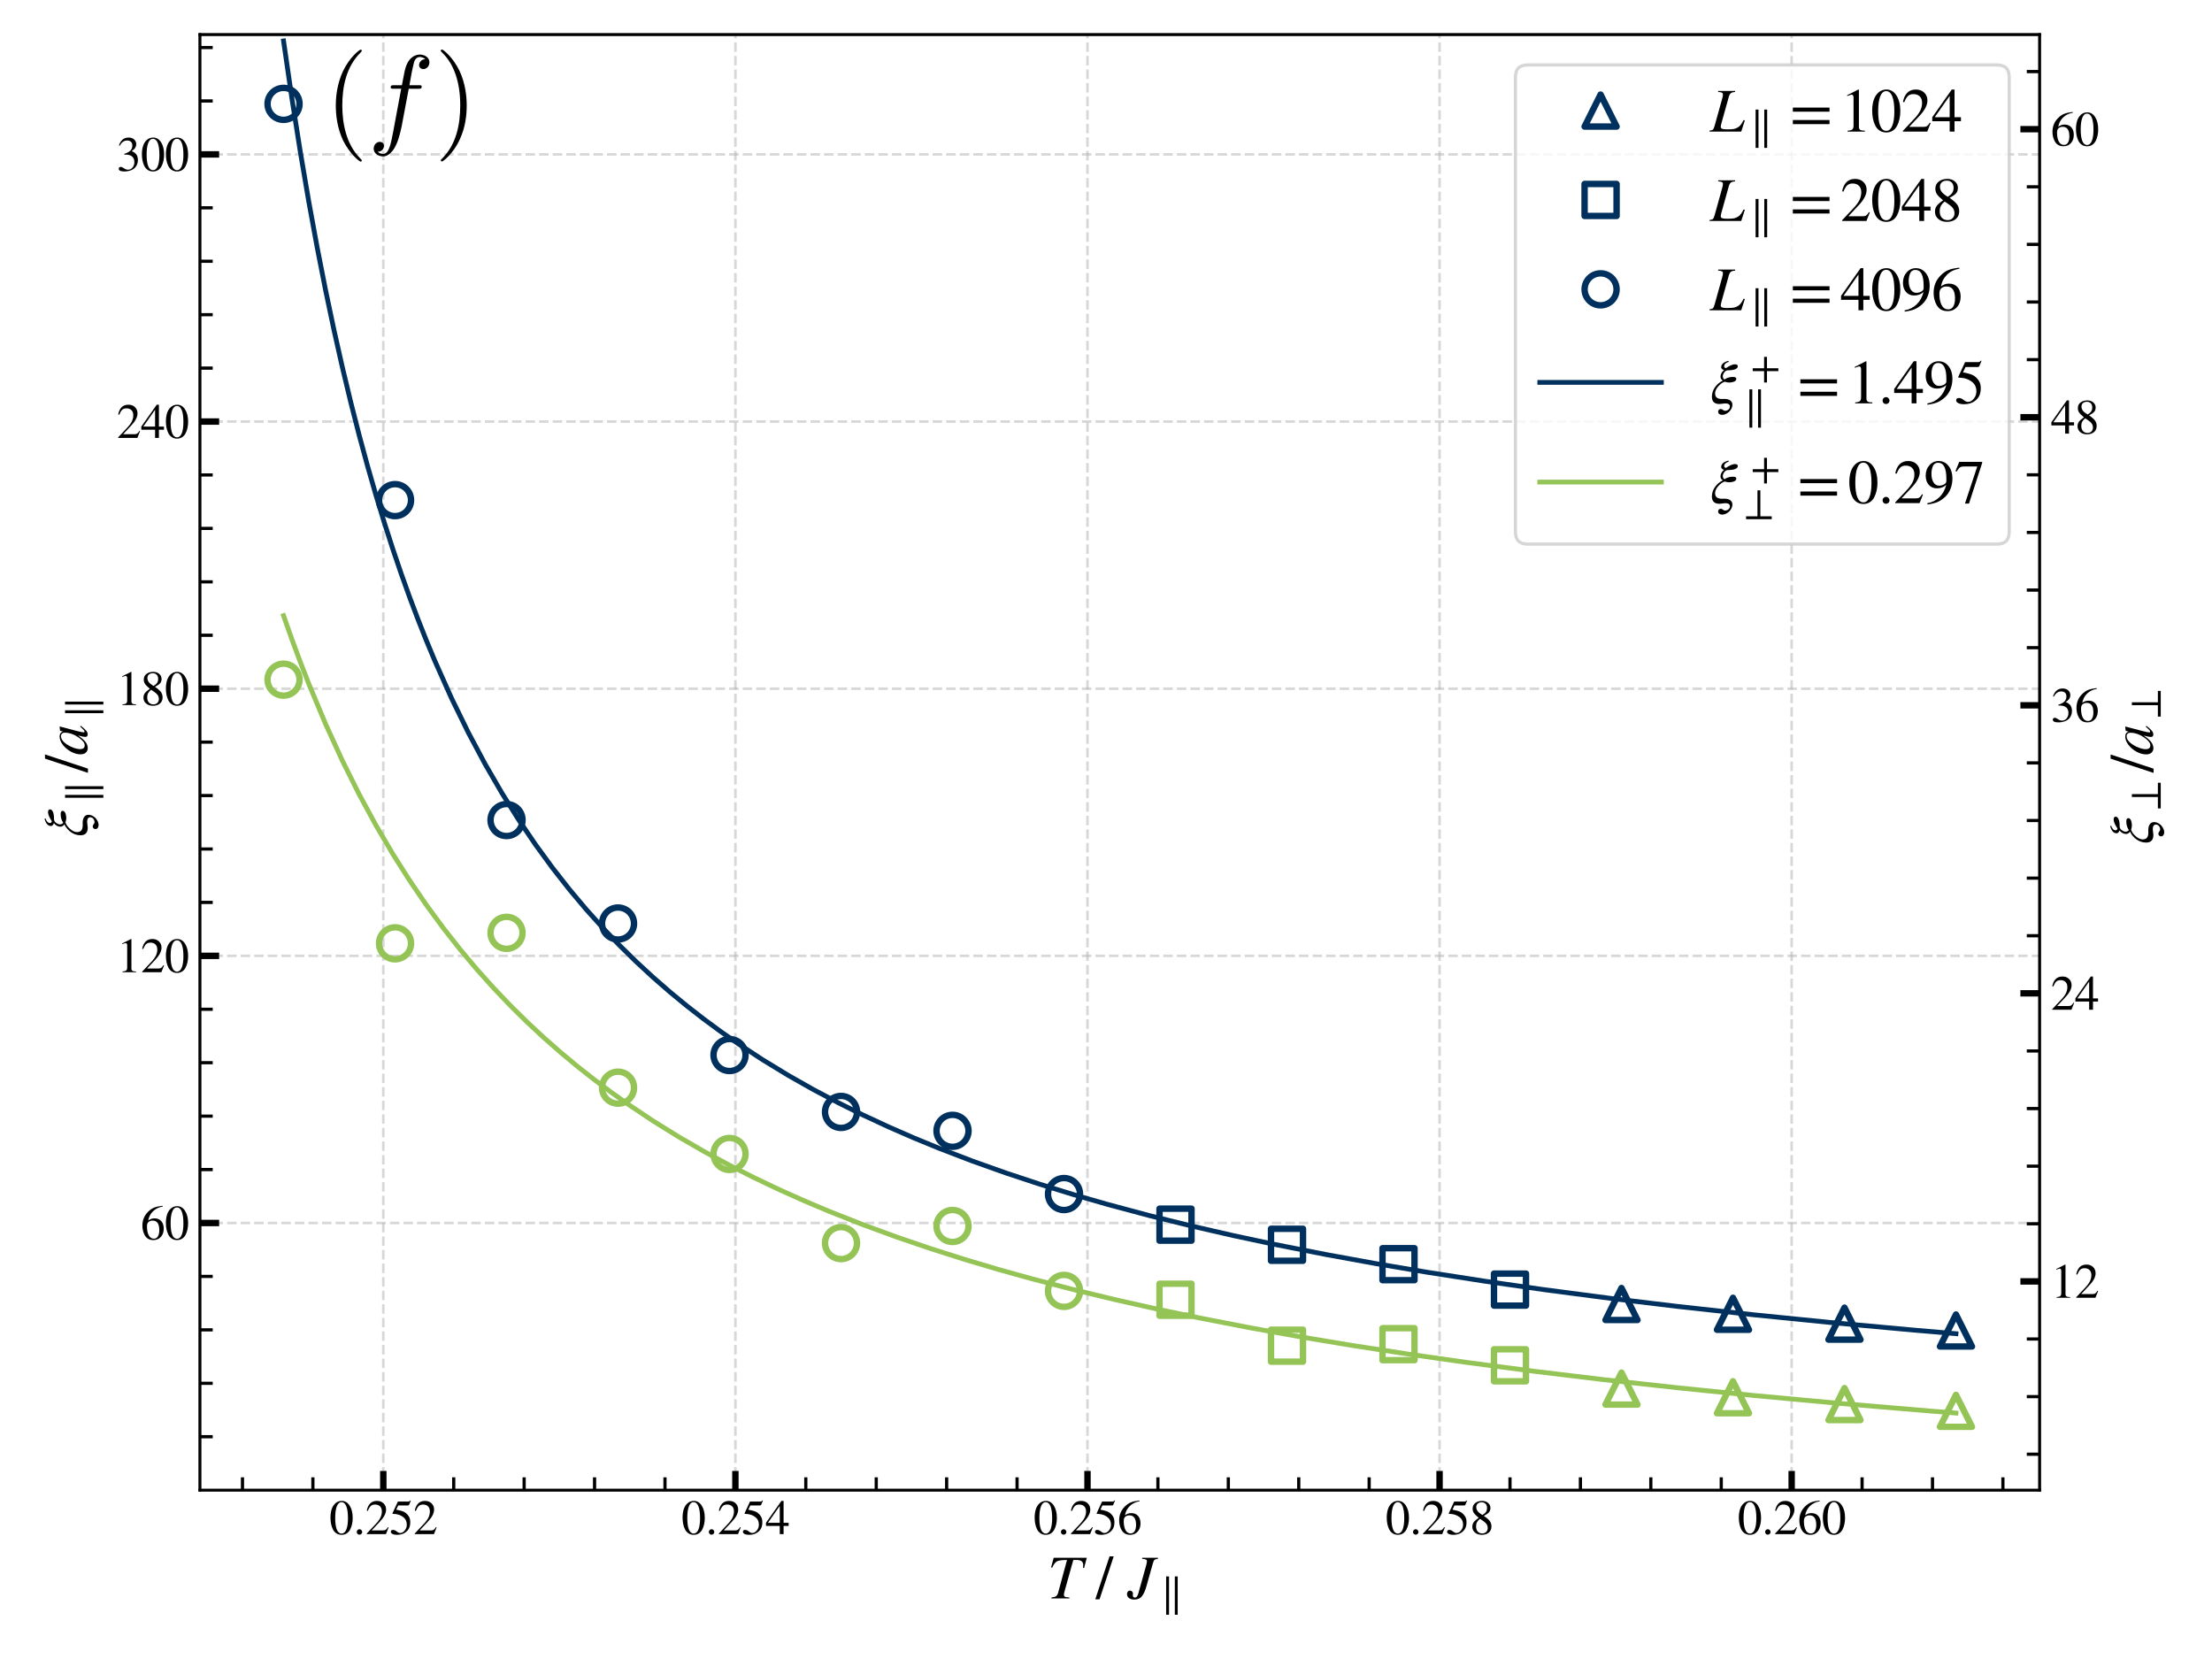 <?xml version="1.0" encoding="UTF-8" standalone="no"?>
<svg
   width="691.2pt"
   height="518.4pt"
   viewBox="0 0 691.2 518.4"
   version="1.1"
   id="svg1019"
   sodipodi:docname="xi-divergence-small-h-4-svg.svg"
   inkscape:version="1.1.2 (0a00cf5339, 2022-02-04)"
   xmlns:inkscape="http://www.inkscape.org/namespaces/inkscape"
   xmlns:sodipodi="http://sodipodi.sourceforge.net/DTD/sodipodi-0.dtd"
   xmlns:xlink="http://www.w3.org/1999/xlink"
   xmlns="http://www.w3.org/2000/svg"
   xmlns:svg="http://www.w3.org/2000/svg"
   xmlns:rdf="http://www.w3.org/1999/02/22-rdf-syntax-ns#"
   xmlns:cc="http://creativecommons.org/ns#"
   xmlns:dc="http://purl.org/dc/elements/1.1/">
  <sodipodi:namedview
     id="namedview1021"
     pagecolor="#ffffff"
     bordercolor="#666666"
     borderopacity="1.0"
     inkscape:pageshadow="2"
     inkscape:pageopacity="0.0"
     inkscape:pagecheckerboard="0"
     inkscape:document-units="pt"
     showgrid="false"
     inkscape:zoom="0.63151039"
     inkscape:cx="904.97324"
     inkscape:cy="330.16084"
     inkscape:window-width="2490"
     inkscape:window-height="1376"
     inkscape:window-x="70"
     inkscape:window-y="27"
     inkscape:window-maximized="1"
     inkscape:current-layer="svg1019" />
  <defs
     id="defs6">
    <style
       type="text/css"
       id="style4">*{stroke-linejoin: round; stroke-linecap: butt}</style>
  </defs>
  <g
     id="figure_1">
    <g
       id="patch_1">
      <path
         d="M 0 518.4  L 691.2 518.4  L 691.2 0  L 0 0  z "
         style="fill: #ffffff"
         id="path8" />
    </g>
    <g
       id="axes_1">
      <g
         id="patch_2">
        <path
           d="M 62.472 465.637  L 637.327 465.637  L 637.327 10.8  L 62.472 10.8  z "
           style="fill: #ffffff"
           id="path11" />
      </g>
      <g
         id="matplotlib.axis_1">
        <g
           id="xtick_1">
          <g
             id="line2d_1">
            <path
               d="M 119.774 465.637  L 119.774 10.8  "
               clip-path="url(#p71ba86956c)"
               style="fill: none; stroke-dasharray: 2.96,1.28; stroke-dashoffset: 0; stroke: #b0b0b0; stroke-opacity: 0.5; stroke-width: 0.8"
               id="path14" />
          </g>
          <g
             id="line2d_2">
            <defs
               id="defs18">
              <path
                 id="m3a76dce854"
                 d="M 0 0  L 0 -6  "
                 style="stroke: #000000; stroke-width: 2" />
            </defs>
            <g
               id="g22">
              <use
                 xlink:href="#m3a76dce854"
                 x="119.774"
                 y="465.637"
                 style="stroke: #000000; stroke-width: 2"
                 id="use20" />
            </g>
          </g>
          <g
             id="text_1">
            <!-- 0.252 -->
            <g
               transform="translate(102.899 479.381) scale(0.15 -0.15)"
               id="g41">
              <defs
                 id="defs29">
                <path
                   id="STIXGeneral-Regular-30"
                   d="M 3046 2112  Q 3046 1683 2963 1302  Q 2880 922 2717 602  Q 2554 282 2266 96  Q 1978 -90 1600 -90  Q 1210 -90 915 108  Q 621 307 461 640  Q 301 973 227 1350  Q 154 1728 154 2150  Q 154 2746 301 3222  Q 448 3699 790 4012  Q 1133 4326 1626 4326  Q 2253 4326 2649 3712  Q 3046 3098 3046 2112  z M 2432 2080  Q 2432 3091 2217 3625  Q 2003 4160 1587 4160  Q 1190 4160 979 3622  Q 768 3085 768 2106  Q 768 1120 979 598  Q 1190 77 1600 77  Q 2003 77 2217 598  Q 2432 1120 2432 2080  z "
                   transform="scale(0.016)" />
                <path
                   id="STIXGeneral-Regular-2e"
                   d="M 1158 275  Q 1158 134 1052 32  Q 947 -70 800 -70  Q 653 -70 550 32  Q 448 134 448 281  Q 448 429 553 534  Q 659 640 806 640  Q 947 640 1052 531  Q 1158 422 1158 275  z "
                   transform="scale(0.016)" />
                <path
                   id="STIXGeneral-Regular-32"
                   d="M 3034 877  L 2688 0  L 186 0  L 186 77  L 1325 1286  Q 1773 1754 1965 2144  Q 2157 2534 2157 2950  Q 2157 3379 1920 3616  Q 1683 3853 1267 3853  Q 922 3853 720 3673  Q 518 3494 326 3021  L 192 3053  Q 301 3648 630 3987  Q 960 4326 1523 4326  Q 2054 4326 2380 4006  Q 2707 3686 2707 3200  Q 2707 2477 1888 1613  L 832 486  L 2330 486  Q 2541 486 2665 569  Q 2790 653 2944 915  L 3034 877  z "
                   transform="scale(0.016)" />
                <path
                   id="STIXGeneral-Regular-35"
                   d="M 2803 4358  L 2573 3814  Q 2534 3731 2400 3731  L 1158 3731  L 902 3187  Q 1606 3053 1920 2896  Q 2234 2739 2502 2368  Q 2726 2061 2726 1555  Q 2726 1094 2576 780  Q 2426 467 2099 224  Q 1664 -90 1011 -90  Q 646 -90 422 19  Q 198 128 198 307  Q 198 550 486 550  Q 717 550 960 352  Q 1210 147 1414 147  Q 1747 147 2012 480  Q 2278 813 2278 1229  Q 2278 1843 1850 2189  Q 1293 2637 486 2637  Q 410 2637 410 2688  L 416 2720  L 1114 4237  L 2438 4237  Q 2547 4237 2608 4269  Q 2669 4301 2746 4403  L 2803 4358  z "
                   transform="scale(0.016)" />
              </defs>
              <use
                 xlink:href="#STIXGeneral-Regular-30"
                 id="use31" />
              <use
                 xlink:href="#STIXGeneral-Regular-2e"
                 x="50"
                 id="use33" />
              <use
                 xlink:href="#STIXGeneral-Regular-32"
                 x="75"
                 id="use35" />
              <use
                 xlink:href="#STIXGeneral-Regular-35"
                 x="125"
                 id="use37" />
              <use
                 xlink:href="#STIXGeneral-Regular-32"
                 x="175"
                 id="use39" />
            </g>
          </g>
        </g>
        <g
           id="xtick_2">
          <g
             id="line2d_3">
            <path
               d="M 229.794 465.637  L 229.794 10.8  "
               clip-path="url(#p71ba86956c)"
               style="fill: none; stroke-dasharray: 2.96,1.28; stroke-dashoffset: 0; stroke: #b0b0b0; stroke-opacity: 0.5; stroke-width: 0.8"
               id="path45" />
          </g>
          <g
             id="line2d_4">
            <g
               id="g50">
              <use
                 xlink:href="#m3a76dce854"
                 x="229.794"
                 y="465.637"
                 style="stroke: #000000; stroke-width: 2"
                 id="use48" />
            </g>
          </g>
          <g
             id="text_2">
            <!-- 0.254 -->
            <g
               transform="translate(212.919 479.381) scale(0.15 -0.15)"
               id="g66">
              <defs
                 id="defs54">
                <path
                   id="STIXGeneral-Regular-34"
                   d="M 3027 1069  L 2368 1069  L 2368 0  L 1869 0  L 1869 1069  L 77 1069  L 77 1478  L 2086 4326  L 2368 4326  L 2368 1478  L 3027 1478  L 3027 1069  z M 1869 1478  L 1869 3674  L 333 1478  L 1869 1478  z "
                   transform="scale(0.016)" />
              </defs>
              <use
                 xlink:href="#STIXGeneral-Regular-30"
                 id="use56" />
              <use
                 xlink:href="#STIXGeneral-Regular-2e"
                 x="50"
                 id="use58" />
              <use
                 xlink:href="#STIXGeneral-Regular-32"
                 x="75"
                 id="use60" />
              <use
                 xlink:href="#STIXGeneral-Regular-35"
                 x="125"
                 id="use62" />
              <use
                 xlink:href="#STIXGeneral-Regular-34"
                 x="175"
                 id="use64" />
            </g>
          </g>
        </g>
        <g
           id="xtick_3">
          <g
             id="line2d_5">
            <path
               d="M 339.815 465.637  L 339.815 10.8  "
               clip-path="url(#p71ba86956c)"
               style="fill: none; stroke-dasharray: 2.96,1.28; stroke-dashoffset: 0; stroke: #b0b0b0; stroke-opacity: 0.5; stroke-width: 0.8"
               id="path70" />
          </g>
          <g
             id="line2d_6">
            <g
               id="g75">
              <use
                 xlink:href="#m3a76dce854"
                 x="339.815"
                 y="465.637"
                 style="stroke: #000000; stroke-width: 2"
                 id="use73" />
            </g>
          </g>
          <g
             id="text_3">
            <!-- 0.256 -->
            <g
               transform="translate(322.94 479.381) scale(0.15 -0.15)"
               id="g91">
              <defs
                 id="defs79">
                <path
                   id="STIXGeneral-Regular-36"
                   d="M 2854 4378  L 2867 4275  Q 2112 4154 1606 3664  Q 1101 3174 973 2451  Q 1344 2739 1786 2739  Q 2349 2739 2672 2380  Q 2995 2022 2995 1402  Q 2995 774 2669 378  Q 2291 -90 1651 -90  Q 870 -90 518 557  Q 218 1107 218 1786  Q 218 2835 915 3552  Q 1312 3962 1731 4131  Q 2150 4301 2854 4378  z M 2419 1203  Q 2419 2445 1555 2445  Q 1235 2445 1024 2275  Q 813 2106 813 1702  Q 813 954 1046 522  Q 1280 90 1722 90  Q 2061 90 2240 394  Q 2419 698 2419 1203  z "
                   transform="scale(0.016)" />
              </defs>
              <use
                 xlink:href="#STIXGeneral-Regular-30"
                 id="use81" />
              <use
                 xlink:href="#STIXGeneral-Regular-2e"
                 x="50"
                 id="use83" />
              <use
                 xlink:href="#STIXGeneral-Regular-32"
                 x="75"
                 id="use85" />
              <use
                 xlink:href="#STIXGeneral-Regular-35"
                 x="125"
                 id="use87" />
              <use
                 xlink:href="#STIXGeneral-Regular-36"
                 x="175"
                 id="use89" />
            </g>
          </g>
        </g>
        <g
           id="xtick_4">
          <g
             id="line2d_7">
            <path
               d="M 449.835 465.637  L 449.835 10.8  "
               clip-path="url(#p71ba86956c)"
               style="fill: none; stroke-dasharray: 2.96,1.28; stroke-dashoffset: 0; stroke: #b0b0b0; stroke-opacity: 0.5; stroke-width: 0.8"
               id="path95" />
          </g>
          <g
             id="line2d_8">
            <g
               id="g100">
              <use
                 xlink:href="#m3a76dce854"
                 x="449.835"
                 y="465.637"
                 style="stroke: #000000; stroke-width: 2"
                 id="use98" />
            </g>
          </g>
          <g
             id="text_4">
            <!-- 0.258 -->
            <g
               transform="translate(432.96 479.381) scale(0.15 -0.15)"
               id="g116">
              <defs
                 id="defs104">
                <path
                   id="STIXGeneral-Regular-38"
                   d="M 2848 992  Q 2848 499 2505 204  Q 2163 -90 1587 -90  Q 1050 -90 704 204  Q 358 499 358 954  Q 358 1293 524 1533  Q 691 1773 1190 2125  Q 710 2522 553 2765  Q 397 3008 397 3328  Q 397 3782 745 4054  Q 1094 4326 1638 4326  Q 2106 4326 2410 4060  Q 2714 3795 2714 3411  Q 2714 3059 2531 2848  Q 2349 2637 1856 2374  Q 2432 1990 2640 1689  Q 2848 1389 2848 992  z M 2272 3411  Q 2272 3744 2086 3945  Q 1901 4147 1574 4147  Q 1248 4147 1059 3977  Q 870 3808 870 3513  Q 870 3219 1059 2979  Q 1248 2739 1670 2490  Q 1997 2682 2134 2896  Q 2272 3110 2272 3411  z M 1734 1741  L 1357 1997  Q 1075 1766 960 1545  Q 845 1325 845 1011  Q 845 576 1065 333  Q 1286 90 1658 90  Q 1971 90 2166 285  Q 2362 480 2362 794  Q 2362 1082 2214 1299  Q 2067 1517 1734 1741  z "
                   transform="scale(0.016)" />
              </defs>
              <use
                 xlink:href="#STIXGeneral-Regular-30"
                 id="use106" />
              <use
                 xlink:href="#STIXGeneral-Regular-2e"
                 x="50"
                 id="use108" />
              <use
                 xlink:href="#STIXGeneral-Regular-32"
                 x="75"
                 id="use110" />
              <use
                 xlink:href="#STIXGeneral-Regular-35"
                 x="125"
                 id="use112" />
              <use
                 xlink:href="#STIXGeneral-Regular-38"
                 x="175"
                 id="use114" />
            </g>
          </g>
        </g>
        <g
           id="xtick_5">
          <g
             id="line2d_9">
            <path
               d="M 559.855 465.637  L 559.855 10.8  "
               clip-path="url(#p71ba86956c)"
               style="fill: none; stroke-dasharray: 2.96,1.28; stroke-dashoffset: 0; stroke: #b0b0b0; stroke-opacity: 0.5; stroke-width: 0.8"
               id="path120" />
          </g>
          <g
             id="line2d_10">
            <g
               id="g125">
              <use
                 xlink:href="#m3a76dce854"
                 x="559.855"
                 y="465.637"
                 style="stroke: #000000; stroke-width: 2"
                 id="use123" />
            </g>
          </g>
          <g
             id="text_5">
            <!-- 0.260 -->
            <g
               transform="translate(542.98 479.381) scale(0.15 -0.15)"
               id="g138">
              <use
                 xlink:href="#STIXGeneral-Regular-30"
                 id="use128" />
              <use
                 xlink:href="#STIXGeneral-Regular-2e"
                 x="50"
                 id="use130" />
              <use
                 xlink:href="#STIXGeneral-Regular-32"
                 x="75"
                 id="use132" />
              <use
                 xlink:href="#STIXGeneral-Regular-36"
                 x="125"
                 id="use134" />
              <use
                 xlink:href="#STIXGeneral-Regular-30"
                 x="175"
                 id="use136" />
            </g>
          </g>
        </g>
        <g
           id="xtick_6">
          <g
             id="line2d_11">
            <defs
               id="defs143">
              <path
                 id="me5e8ca4b0c"
                 d="M 0 0  L 0 -4  "
                 style="stroke: #000000" />
            </defs>
            <g
               id="g147">
              <use
                 xlink:href="#me5e8ca4b0c"
                 x="97.77"
                 y="465.637"
                 style="stroke: #000000"
                 id="use145" />
            </g>
          </g>
        </g>
        <g
           id="xtick_7">
          <g
             id="line2d_12">
            <g
               id="g153">
              <use
                 xlink:href="#me5e8ca4b0c"
                 x="163.782"
                 y="465.637"
                 style="stroke: #000000"
                 id="use151" />
            </g>
          </g>
        </g>
        <g
           id="xtick_8">
          <g
             id="line2d_13">
            <g
               id="g159">
              <use
                 xlink:href="#me5e8ca4b0c"
                 x="75.766"
                 y="465.637"
                 style="stroke: #000000"
                 id="use157" />
            </g>
          </g>
        </g>
        <g
           id="xtick_9">
          <g
             id="line2d_14">
            <g
               id="g165">
              <use
                 xlink:href="#me5e8ca4b0c"
                 x="141.778"
                 y="465.637"
                 style="stroke: #000000"
                 id="use163" />
            </g>
          </g>
        </g>
        <g
           id="xtick_10">
          <g
             id="line2d_15">
            <g
               id="g171">
              <use
                 xlink:href="#me5e8ca4b0c"
                 x="185.786"
                 y="465.637"
                 style="stroke: #000000"
                 id="use169" />
            </g>
          </g>
        </g>
        <g
           id="xtick_11">
          <g
             id="line2d_16">
            <g
               id="g177">
              <use
                 xlink:href="#me5e8ca4b0c"
                 x="207.79"
                 y="465.637"
                 style="stroke: #000000"
                 id="use175" />
            </g>
          </g>
        </g>
        <g
           id="xtick_12">
          <g
             id="line2d_17">
            <g
               id="g183">
              <use
                 xlink:href="#me5e8ca4b0c"
                 x="251.798"
                 y="465.637"
                 style="stroke: #000000"
                 id="use181" />
            </g>
          </g>
        </g>
        <g
           id="xtick_13">
          <g
             id="line2d_18">
            <g
               id="g189">
              <use
                 xlink:href="#me5e8ca4b0c"
                 x="273.802"
                 y="465.637"
                 style="stroke: #000000"
                 id="use187" />
            </g>
          </g>
        </g>
        <g
           id="xtick_14">
          <g
             id="line2d_19">
            <g
               id="g195">
              <use
                 xlink:href="#me5e8ca4b0c"
                 x="295.806"
                 y="465.637"
                 style="stroke: #000000"
                 id="use193" />
            </g>
          </g>
        </g>
        <g
           id="xtick_15">
          <g
             id="line2d_20">
            <g
               id="g201">
              <use
                 xlink:href="#me5e8ca4b0c"
                 x="427.831"
                 y="465.637"
                 style="stroke: #000000"
                 id="use199" />
            </g>
          </g>
        </g>
        <g
           id="xtick_16">
          <g
             id="line2d_21">
            <g
               id="g207">
              <use
                 xlink:href="#me5e8ca4b0c"
                 x="471.839"
                 y="465.637"
                 style="stroke: #000000"
                 id="use205" />
            </g>
          </g>
        </g>
        <g
           id="xtick_17">
          <g
             id="line2d_22">
            <g
               id="g213">
              <use
                 xlink:href="#me5e8ca4b0c"
                 x="515.847"
                 y="465.637"
                 style="stroke: #000000"
                 id="use211" />
            </g>
          </g>
        </g>
        <g
           id="xtick_18">
          <g
             id="line2d_23">
            <g
               id="g219">
              <use
                 xlink:href="#me5e8ca4b0c"
                 x="603.863"
                 y="465.637"
                 style="stroke: #000000"
                 id="use217" />
            </g>
          </g>
        </g>
        <g
           id="xtick_19">
          <g
             id="line2d_24">
            <g
               id="g225">
              <use
                 xlink:href="#me5e8ca4b0c"
                 x="317.811"
                 y="465.637"
                 style="stroke: #000000"
                 id="use223" />
            </g>
          </g>
        </g>
        <g
           id="xtick_20">
          <g
             id="line2d_25">
            <g
               id="g231">
              <use
                 xlink:href="#me5e8ca4b0c"
                 x="361.819"
                 y="465.637"
                 style="stroke: #000000"
                 id="use229" />
            </g>
          </g>
        </g>
        <g
           id="xtick_21">
          <g
             id="line2d_26">
            <g
               id="g237">
              <use
                 xlink:href="#me5e8ca4b0c"
                 x="405.827"
                 y="465.637"
                 style="stroke: #000000"
                 id="use235" />
            </g>
          </g>
        </g>
        <g
           id="xtick_22">
          <g
             id="line2d_27">
            <g
               id="g243">
              <use
                 xlink:href="#me5e8ca4b0c"
                 x="493.843"
                 y="465.637"
                 style="stroke: #000000"
                 id="use241" />
            </g>
          </g>
        </g>
        <g
           id="xtick_23">
          <g
             id="line2d_28">
            <g
               id="g249">
              <use
                 xlink:href="#me5e8ca4b0c"
                 x="537.851"
                 y="465.637"
                 style="stroke: #000000"
                 id="use247" />
            </g>
          </g>
        </g>
        <g
           id="xtick_24">
          <g
             id="line2d_29">
            <g
               id="g255">
              <use
                 xlink:href="#me5e8ca4b0c"
                 x="581.859"
                 y="465.637"
                 style="stroke: #000000"
                 id="use253" />
            </g>
          </g>
        </g>
        <g
           id="xtick_25">
          <g
             id="line2d_30">
            <g
               id="g261">
              <use
                 xlink:href="#me5e8ca4b0c"
                 x="625.867"
                 y="465.637"
                 style="stroke: #000000"
                 id="use259" />
            </g>
          </g>
        </g>
        <g
           id="xtick_26">
          <g
             id="line2d_31">
            <g
               id="g267">
              <use
                 xlink:href="#me5e8ca4b0c"
                 x="383.823"
                 y="465.637"
                 style="stroke: #000000"
                 id="use265" />
            </g>
          </g>
        </g>
        <g
           id="text_6">
          <!-- $T~/~J_\parallel$ -->
          <g
             transform="translate(327.29 499.557) scale(0.19 -0.19)"
             id="g285">
            <defs
               id="defs275">
              <path
                 id="STIXGeneral-Italic-54"
                 d="M 4051 4179  L 3770 3130  L 3661 3142  Q 3680 3302 3680 3437  Q 3680 3955 3034 3955  L 2662 3955  L 1786 819  Q 1696 506 1696 397  Q 1696 250 1766 195  Q 1837 141 2035 122  L 2259 102  L 2259 0  L 416 0  L 416 102  Q 749 134 889 230  Q 1030 326 1101 582  L 2016 3955  Q 1254 3955 988 3817  Q 723 3680 493 3162  L 378 3187  L 646 4179  L 4051 4179  z "
                 transform="scale(0.016)" />
              <path
                 id="STIXGeneral-Regular-2f"
                 d="M 1837 4326  L 378 -90  L -58 -90  L 1408 4326  L 1837 4326  z "
                 transform="scale(0.016)" />
              <path
                 id="STIXGeneral-Italic-4a"
                 d="M 3142 4179  L 3142 4077  Q 2867 4038 2784 3964  Q 2701 3891 2618 3603  L 1958 1254  Q 1773 589 1504 237  Q 1235 -115 710 -115  Q 371 -115 166 38  Q -38 192 -38 448  Q -38 602 42 704  Q 122 806 250 806  Q 378 806 477 720  Q 576 634 576 512  Q 576 474 566 419  Q 557 365 557 339  Q 557 90 781 90  Q 1005 90 1120 499  L 1933 3405  Q 2010 3686 2010 3814  Q 2010 3942 1914 3996  Q 1818 4051 1517 4077  L 1517 4179  L 3142 4179  z "
                 transform="scale(0.016)" />
              <path
                 id="STIXGeneral-Regular-2225"
                 d="M 2522 -1210  L 2099 -1210  L 2099 4416  L 2522 4416  L 2522 -1210  z M 1248 -1210  L 826 -1210  L 826 4416  L 1248 4416  L 1248 -1210  z "
                 transform="scale(0.016)" />
            </defs>
            <use
               xlink:href="#STIXGeneral-Italic-54"
               transform="translate(0 0.406)"
               id="use277" />
            <use
               xlink:href="#STIXGeneral-Regular-2f"
               transform="translate(79.666 0.406)"
               id="use279" />
            <use
               xlink:href="#STIXGeneral-Italic-4a"
               transform="translate(131.533 0.406)"
               id="use281" />
            <use
               xlink:href="#STIXGeneral-Regular-2225"
               transform="translate(186.041 -12.822) scale(0.7)"
               id="use283" />
          </g>
        </g>
      </g>
      <g
         id="matplotlib.axis_2">
        <g
           id="ytick_1">
          <g
             id="line2d_32">
            <path
               d="M 62.472 48.243  L 637.327 48.243  "
               clip-path="url(#p71ba86956c)"
               style="fill: none; stroke-dasharray: 2.96,1.28; stroke-dashoffset: 0; stroke: #b0b0b0; stroke-opacity: 0.5; stroke-width: 0.8"
               id="path289" />
          </g>
          <g
             id="line2d_33">
            <defs
               id="defs293">
              <path
                 id="m6dba92edd4"
                 d="M 0 0  L 6 0  "
                 style="stroke: #000000; stroke-width: 2" />
            </defs>
            <g
               id="g297">
              <use
                 xlink:href="#m6dba92edd4"
                 x="62.472"
                 y="48.243"
                 style="stroke: #000000; stroke-width: 2"
                 id="use295" />
            </g>
          </g>
          <g
             id="text_7">
            <!-- 300 -->
            <g
               transform="translate(36.472 53.365) scale(0.15 -0.15)"
               id="g309">
              <defs
                 id="defs301">
                <path
                   id="STIXGeneral-Regular-33"
                   d="M 390 3264  L 288 3290  Q 435 3770 748 4048  Q 1062 4326 1542 4326  Q 1990 4326 2265 4083  Q 2541 3840 2541 3450  Q 2541 2925 1946 2566  Q 2298 2413 2477 2227  Q 2758 1914 2758 1402  Q 2758 890 2464 506  Q 2246 211 1840 60  Q 1434 -90 979 -90  Q 262 -90 262 275  Q 262 378 339 442  Q 416 506 525 506  Q 685 506 915 339  Q 1197 141 1466 141  Q 1818 141 2058 425  Q 2298 710 2298 1120  Q 2298 1856 1632 2048  Q 1434 2112 979 2112  L 979 2202  Q 1338 2323 1517 2432  Q 2035 2726 2035 3290  Q 2035 3610 1852 3776  Q 1670 3942 1344 3942  Q 768 3942 390 3264  z "
                   transform="scale(0.016)" />
              </defs>
              <use
                 xlink:href="#STIXGeneral-Regular-33"
                 id="use303" />
              <use
                 xlink:href="#STIXGeneral-Regular-30"
                 x="50"
                 id="use305" />
              <use
                 xlink:href="#STIXGeneral-Regular-30"
                 x="100"
                 id="use307" />
            </g>
          </g>
        </g>
        <g
           id="ytick_2">
          <g
             id="line2d_34">
            <path
               d="M 62.472 131.721  L 637.327 131.721  "
               clip-path="url(#p71ba86956c)"
               style="fill: none; stroke-dasharray: 2.96,1.28; stroke-dashoffset: 0; stroke: #b0b0b0; stroke-opacity: 0.5; stroke-width: 0.8"
               id="path313" />
          </g>
          <g
             id="line2d_35">
            <g
               id="g318">
              <use
                 xlink:href="#m6dba92edd4"
                 x="62.472"
                 y="131.721"
                 style="stroke: #000000; stroke-width: 2"
                 id="use316" />
            </g>
          </g>
          <g
             id="text_8">
            <!-- 240 -->
            <g
               transform="translate(36.472 136.844) scale(0.15 -0.15)"
               id="g327">
              <use
                 xlink:href="#STIXGeneral-Regular-32"
                 id="use321" />
              <use
                 xlink:href="#STIXGeneral-Regular-34"
                 x="50"
                 id="use323" />
              <use
                 xlink:href="#STIXGeneral-Regular-30"
                 x="100"
                 id="use325" />
            </g>
          </g>
        </g>
        <g
           id="ytick_3">
          <g
             id="line2d_36">
            <path
               d="M 62.472 215.2  L 637.327 215.2  "
               clip-path="url(#p71ba86956c)"
               style="fill: none; stroke-dasharray: 2.96,1.28; stroke-dashoffset: 0; stroke: #b0b0b0; stroke-opacity: 0.5; stroke-width: 0.8"
               id="path331" />
          </g>
          <g
             id="line2d_37">
            <g
               id="g336">
              <use
                 xlink:href="#m6dba92edd4"
                 x="62.472"
                 y="215.2"
                 style="stroke: #000000; stroke-width: 2"
                 id="use334" />
            </g>
          </g>
          <g
             id="text_9">
            <!-- 180 -->
            <g
               transform="translate(36.472 220.322) scale(0.15 -0.15)"
               id="g348">
              <defs
                 id="defs340">
                <path
                   id="STIXGeneral-Regular-31"
                   d="M 2522 0  L 755 0  L 755 96  Q 1107 115 1235 227  Q 1363 339 1363 608  L 1363 3482  Q 1363 3795 1171 3795  Q 1082 3795 883 3718  L 710 3654  L 710 3744  L 1856 4326  L 1914 4307  L 1914 486  Q 1914 275 2042 185  Q 2170 96 2522 96  L 2522 0  z "
                   transform="scale(0.016)" />
              </defs>
              <use
                 xlink:href="#STIXGeneral-Regular-31"
                 id="use342" />
              <use
                 xlink:href="#STIXGeneral-Regular-38"
                 x="50"
                 id="use344" />
              <use
                 xlink:href="#STIXGeneral-Regular-30"
                 x="100"
                 id="use346" />
            </g>
          </g>
        </g>
        <g
           id="ytick_4">
          <g
             id="line2d_38">
            <path
               d="M 62.472 298.679  L 637.327 298.679  "
               clip-path="url(#p71ba86956c)"
               style="fill: none; stroke-dasharray: 2.96,1.28; stroke-dashoffset: 0; stroke: #b0b0b0; stroke-opacity: 0.5; stroke-width: 0.8"
               id="path352" />
          </g>
          <g
             id="line2d_39">
            <g
               id="g357">
              <use
                 xlink:href="#m6dba92edd4"
                 x="62.472"
                 y="298.679"
                 style="stroke: #000000; stroke-width: 2"
                 id="use355" />
            </g>
          </g>
          <g
             id="text_10">
            <!-- 120 -->
            <g
               transform="translate(36.472 303.801) scale(0.15 -0.15)"
               id="g366">
              <use
                 xlink:href="#STIXGeneral-Regular-31"
                 id="use360" />
              <use
                 xlink:href="#STIXGeneral-Regular-32"
                 x="50"
                 id="use362" />
              <use
                 xlink:href="#STIXGeneral-Regular-30"
                 x="100"
                 id="use364" />
            </g>
          </g>
        </g>
        <g
           id="ytick_5">
          <g
             id="line2d_40">
            <path
               d="M 62.472 382.158  L 637.327 382.158  "
               clip-path="url(#p71ba86956c)"
               style="fill: none; stroke-dasharray: 2.96,1.28; stroke-dashoffset: 0; stroke: #b0b0b0; stroke-opacity: 0.5; stroke-width: 0.8"
               id="path370" />
          </g>
          <g
             id="line2d_41">
            <g
               id="g375">
              <use
                 xlink:href="#m6dba92edd4"
                 x="62.472"
                 y="382.158"
                 style="stroke: #000000; stroke-width: 2"
                 id="use373" />
            </g>
          </g>
          <g
             id="text_11">
            <!-- 60 -->
            <g
               transform="translate(43.972 387.28) scale(0.15 -0.15)"
               id="g382">
              <use
                 xlink:href="#STIXGeneral-Regular-36"
                 id="use378" />
              <use
                 xlink:href="#STIXGeneral-Regular-30"
                 x="50"
                 id="use380" />
            </g>
          </g>
        </g>
        <g
           id="ytick_6">
          <g
             id="line2d_42">
            <defs
               id="defs387">
              <path
                 id="m028650f56d"
                 d="M 0 0  L 4 0  "
                 style="stroke: #000000" />
            </defs>
            <g
               id="g391">
              <use
                 xlink:href="#m028650f56d"
                 x="62.472"
                 y="281.983"
                 style="stroke: #000000"
                 id="use389" />
            </g>
          </g>
        </g>
        <g
           id="ytick_7">
          <g
             id="line2d_43">
            <g
               id="g397">
              <use
                 xlink:href="#m028650f56d"
                 x="62.472"
                 y="98.33"
                 style="stroke: #000000"
                 id="use395" />
            </g>
          </g>
        </g>
        <g
           id="ytick_8">
          <g
             id="line2d_44">
            <g
               id="g403">
              <use
                 xlink:href="#m028650f56d"
                 x="62.472"
                 y="448.941"
                 style="stroke: #000000"
                 id="use401" />
            </g>
          </g>
        </g>
        <g
           id="ytick_9">
          <g
             id="line2d_45">
            <g
               id="g409">
              <use
                 xlink:href="#m028650f56d"
                 x="62.472"
                 y="265.288"
                 style="stroke: #000000"
                 id="use407" />
            </g>
          </g>
        </g>
        <g
           id="ytick_10">
          <g
             id="line2d_46">
            <g
               id="g415">
              <use
                 xlink:href="#m028650f56d"
                 x="62.472"
                 y="81.634"
                 style="stroke: #000000"
                 id="use413" />
            </g>
          </g>
        </g>
        <g
           id="ytick_11">
          <g
             id="line2d_47">
            <g
               id="g421">
              <use
                 xlink:href="#m028650f56d"
                 x="62.472"
                 y="432.245"
                 style="stroke: #000000"
                 id="use419" />
            </g>
          </g>
        </g>
        <g
           id="ytick_12">
          <g
             id="line2d_48">
            <g
               id="g427">
              <use
                 xlink:href="#m028650f56d"
                 x="62.472"
                 y="248.592"
                 style="stroke: #000000"
                 id="use425" />
            </g>
          </g>
        </g>
        <g
           id="ytick_13">
          <g
             id="line2d_49">
            <g
               id="g433">
              <use
                 xlink:href="#m028650f56d"
                 x="62.472"
                 y="64.938"
                 style="stroke: #000000"
                 id="use431" />
            </g>
          </g>
        </g>
        <g
           id="ytick_14">
          <g
             id="line2d_50">
            <g
               id="g439">
              <use
                 xlink:href="#m028650f56d"
                 x="62.472"
                 y="415.549"
                 style="stroke: #000000"
                 id="use437" />
            </g>
          </g>
        </g>
        <g
           id="ytick_15">
          <g
             id="line2d_51">
            <g
               id="g445">
              <use
                 xlink:href="#m028650f56d"
                 x="62.472"
                 y="231.896"
                 style="stroke: #000000"
                 id="use443" />
            </g>
          </g>
        </g>
        <g
           id="ytick_16">
          <g
             id="line2d_52">
            <g
               id="g451">
              <use
                 xlink:href="#m028650f56d"
                 x="62.472"
                 y="398.854"
                 style="stroke: #000000"
                 id="use449" />
            </g>
          </g>
        </g>
        <g
           id="ytick_17">
          <g
             id="line2d_53">
            <g
               id="g457">
              <use
                 xlink:href="#m028650f56d"
                 x="62.472"
                 y="31.547"
                 style="stroke: #000000"
                 id="use455" />
            </g>
          </g>
        </g>
        <g
           id="ytick_18">
          <g
             id="line2d_54">
            <g
               id="g463">
              <use
                 xlink:href="#m028650f56d"
                 x="62.472"
                 y="198.504"
                 style="stroke: #000000"
                 id="use461" />
            </g>
          </g>
        </g>
        <g
           id="ytick_19">
          <g
             id="line2d_55">
            <g
               id="g469">
              <use
                 xlink:href="#m028650f56d"
                 x="62.472"
                 y="14.851"
                 style="stroke: #000000"
                 id="use467" />
            </g>
          </g>
        </g>
        <g
           id="ytick_20">
          <g
             id="line2d_56">
            <g
               id="g475">
              <use
                 xlink:href="#m028650f56d"
                 x="62.472"
                 y="365.462"
                 style="stroke: #000000"
                 id="use473" />
            </g>
          </g>
        </g>
        <g
           id="ytick_21">
          <g
             id="line2d_57">
            <g
               id="g481">
              <use
                 xlink:href="#m028650f56d"
                 x="62.472"
                 y="181.809"
                 style="stroke: #000000"
                 id="use479" />
            </g>
          </g>
        </g>
        <g
           id="ytick_22">
          <g
             id="line2d_58">
            <g
               id="g487">
              <use
                 xlink:href="#m028650f56d"
                 x="62.472"
                 y="348.766"
                 style="stroke: #000000"
                 id="use485" />
            </g>
          </g>
        </g>
        <g
           id="ytick_23">
          <g
             id="line2d_59">
            <g
               id="g493">
              <use
                 xlink:href="#m028650f56d"
                 x="62.472"
                 y="165.113"
                 style="stroke: #000000"
                 id="use491" />
            </g>
          </g>
        </g>
        <g
           id="ytick_24">
          <g
             id="line2d_60">
            <g
               id="g499">
              <use
                 xlink:href="#m028650f56d"
                 x="62.472"
                 y="332.071"
                 style="stroke: #000000"
                 id="use497" />
            </g>
          </g>
        </g>
        <g
           id="ytick_25">
          <g
             id="line2d_61">
            <g
               id="g505">
              <use
                 xlink:href="#m028650f56d"
                 x="62.472"
                 y="148.417"
                 style="stroke: #000000"
                 id="use503" />
            </g>
          </g>
        </g>
        <g
           id="ytick_26">
          <g
             id="line2d_62">
            <g
               id="g511">
              <use
                 xlink:href="#m028650f56d"
                 x="62.472"
                 y="315.375"
                 style="stroke: #000000"
                 id="use509" />
            </g>
          </g>
        </g>
        <g
           id="ytick_27">
          <g
             id="line2d_63">
            <g
               id="g517">
              <use
                 xlink:href="#m028650f56d"
                 x="62.472"
                 y="115.026"
                 style="stroke: #000000"
                 id="use515" />
            </g>
          </g>
        </g>
        <g
           id="text_12">
          <!-- $\xi_\parallel / a_\parallel$ -->
          <g
             transform="translate(27.342 261.588) rotate(-90) scale(0.19 -0.19)"
             id="g535">
            <defs
               id="defs523">
              <path
                 id="STIXGeneral-Italic-3be"
                 d="M 1894 4371  L 1920 4269  Q 1453 4115 1453 3808  Q 1453 3654 1638 3622  Q 2221 4013 2554 4013  Q 2854 4013 2854 3814  Q 2854 3622 2601 3510  Q 2349 3398 1856 3398  Q 1619 3398 1465 3180  Q 1312 2963 1312 2790  Q 1312 2573 1478 2451  Q 1856 2714 2362 2714  Q 2701 2714 2701 2522  Q 2701 2406 2617 2326  Q 2534 2246 2406 2208  Q 2278 2170 2169 2154  Q 2061 2138 1965 2138  Q 1779 2138 1504 2221  Q 1158 2106 841 1741  Q 525 1376 518 1043  Q 518 730 694 589  Q 870 448 1216 448  Q 1261 448 1350 451  Q 1440 454 1459 454  Q 1862 454 2080 294  Q 2298 134 2298 -134  Q 2298 -422 2118 -678  Q 1978 -896 1728 -1040  Q 1478 -1184 1261 -1184  Q 1082 -1184 957 -1101  Q 832 -1018 832 -851  Q 832 -742 909 -662  Q 986 -582 1107 -582  Q 1210 -582 1328 -675  Q 1446 -768 1523 -768  Q 1734 -768 1888 -643  Q 2042 -518 2042 -326  Q 2042 -6 1555 -6  Q 1472 -6 1270 -38  Q 1069 -70 973 -70  Q 192 -70 192 685  Q 198 1210 508 1651  Q 819 2093 1312 2336  Q 1075 2496 1075 2739  Q 1075 3117 1446 3424  Q 1363 3424 1254 3510  Q 1146 3597 1146 3712  Q 1146 4179 1894 4371  z "
                 transform="scale(0.016)" />
              <path
                 id="STIXGeneral-Italic-61"
                 d="M 2963 710  L 3046 640  Q 2688 205 2518 70  Q 2349 -64 2157 -64  Q 1901 -64 1901 198  Q 1901 358 2048 934  Q 1690 397 1389 163  Q 1088 -70 749 -70  Q 467 -70 288 125  Q 109 320 109 672  Q 109 1158 387 1664  Q 666 2170 1094 2496  Q 1523 2822 1939 2822  Q 2368 2822 2451 2451  L 2522 2758  L 2541 2778  L 2931 2822  L 2976 2803  Q 2970 2778 2938 2669  Q 2368 595 2368 346  Q 2368 262 2458 262  Q 2554 262 2790 525  L 2963 710  z M 2336 2310  Q 2336 2477 2240 2579  Q 2144 2682 1978 2682  Q 1542 2682 1139 2093  Q 928 1779 787 1395  Q 646 1011 646 717  Q 646 243 1030 243  Q 1408 243 1843 870  Q 2336 1581 2336 2310  z "
                 transform="scale(0.016)" />
            </defs>
            <use
               xlink:href="#STIXGeneral-Italic-3be"
               transform="translate(0 0.703)"
               id="use525" />
            <use
               xlink:href="#STIXGeneral-Regular-2225"
               transform="translate(55.508 -12.525) scale(0.7)"
               id="use527" />
            <use
               xlink:href="#STIXGeneral-Regular-2f"
               transform="translate(106.635 0.703)"
               id="use529" />
            <use
               xlink:href="#STIXGeneral-Italic-61"
               transform="translate(134.435 0.703)"
               id="use531" />
            <use
               xlink:href="#STIXGeneral-Regular-2225"
               transform="translate(194.643 -12.525) scale(0.7)"
               id="use533" />
          </g>
        </g>
      </g>
      <g
         id="line2d_64">
        <path
           d="M 88.602 12.793  L 91.228 30.848  L 93.854 47.518  L 96.48 62.957  L 99.106 77.297  L 101.732 90.65  L 104.358 103.116  L 106.985 114.779  L 109.611 125.716  L 112.237 135.991  L 114.863 145.663  L 117.489 154.784  L 120.115 163.399  L 122.741 171.55  L 125.367 179.273  L 127.993 186.6  L 130.62 193.562  L 133.246 200.184  L 135.872 206.492  L 141.124 218.25  L 146.376 228.987  L 151.628 238.83  L 156.881 247.888  L 162.133 256.25  L 167.385 263.993  L 172.637 271.184  L 177.89 277.88  L 183.142 284.13  L 188.394 289.977  L 193.646 295.46  L 198.898 300.61  L 204.151 305.458  L 209.403 310.029  L 214.655 314.347  L 219.907 318.431  L 225.16 322.301  L 230.412 325.972  L 238.29 331.14  L 246.168 335.939  L 254.047 340.407  L 261.925 344.577  L 269.803 348.479  L 277.682 352.137  L 285.56 355.574  L 293.438 358.808  L 303.943 362.837  L 314.447 366.572  L 324.952 370.045  L 335.456 373.284  L 345.961 376.31  L 359.091 379.824  L 372.222 383.073  L 385.352 386.084  L 398.483 388.884  L 414.239 391.993  L 429.996 394.861  L 445.753 397.514  L 464.136 400.368  L 482.518 402.992  L 503.527 405.745  L 524.536 408.266  L 548.171 410.859  L 571.806 413.228  L 598.067 415.632  L 611.198 416.752  L 611.198 416.752  "
           clip-path="url(#p71ba86956c)"
           style="fill: none; stroke: #00305d; stroke-width: 1.5; stroke-linecap: square"
           id="path539" />
      </g>
      <g
         id="line2d_65">
        <defs
           id="defs543">
          <path
             id="m6f28f8993d"
             d="M 0 5  C 1.326 5 2.598 4.473 3.536 3.536  C 4.473 2.598 5 1.326 5 0  C 5 -1.326 4.473 -2.598 3.536 -3.536  C 2.598 -4.473 1.326 -5 0 -5  C -1.326 -5 -2.598 -4.473 -3.536 -3.536  C -4.473 -2.598 -5 -1.326 -5 0  C -5 1.326 -4.473 2.598 -3.536 3.536  C -2.598 4.473 -1.326 5 0 5  z "
             style="stroke: #00305d; stroke-width: 2" />
        </defs>
        <g
           clip-path="url(#p71ba86956c)"
           id="g561">
          <use
             xlink:href="#m6f28f8993d"
             x="88.602"
             y="32.459"
             style="fill-opacity: 0; stroke: #00305d; stroke-width: 2"
             id="use545" />
          <use
             xlink:href="#m6f28f8993d"
             x="123.442"
             y="156.279"
             style="fill-opacity: 0; stroke: #00305d; stroke-width: 2"
             id="use547" />
          <use
             xlink:href="#m6f28f8993d"
             x="158.281"
             y="256.246"
             style="fill-opacity: 0; stroke: #00305d; stroke-width: 2"
             id="use549" />
          <use
             xlink:href="#m6f28f8993d"
             x="193.121"
             y="288.576"
             style="fill-opacity: 0; stroke: #00305d; stroke-width: 2"
             id="use551" />
          <use
             xlink:href="#m6f28f8993d"
             x="227.961"
             y="329.675"
             style="fill-opacity: 0; stroke: #00305d; stroke-width: 2"
             id="use553" />
          <use
             xlink:href="#m6f28f8993d"
             x="262.8"
             y="347.453"
             style="fill-opacity: 0; stroke: #00305d; stroke-width: 2"
             id="use555" />
          <use
             xlink:href="#m6f28f8993d"
             x="297.64"
             y="353.36"
             style="fill-opacity: 0; stroke: #00305d; stroke-width: 2"
             id="use557" />
          <use
             xlink:href="#m6f28f8993d"
             x="332.48"
             y="373.112"
             style="fill-opacity: 0; stroke: #00305d; stroke-width: 2"
             id="use559" />
        </g>
      </g>
      <g
         id="line2d_66">
        <defs
           id="defs565">
          <path
             id="m6af02c3278"
             d="M -5 5  L 5 5  L 5 -5  L -5 -5  z "
             style="stroke: #00305d; stroke-width: 2; stroke-linejoin: miter" />
        </defs>
        <g
           clip-path="url(#p71ba86956c)"
           id="g575">
          <use
             xlink:href="#m6af02c3278"
             x="367.32"
             y="382.682"
             style="fill-opacity: 0; stroke: #00305d; stroke-width: 2; stroke-linejoin: miter"
             id="use567" />
          <use
             xlink:href="#m6af02c3278"
             x="402.159"
             y="388.965"
             style="fill-opacity: 0; stroke: #00305d; stroke-width: 2; stroke-linejoin: miter"
             id="use569" />
          <use
             xlink:href="#m6af02c3278"
             x="436.999"
             y="395.032"
             style="fill-opacity: 0; stroke: #00305d; stroke-width: 2; stroke-linejoin: miter"
             id="use571" />
          <use
             xlink:href="#m6af02c3278"
             x="471.839"
             y="402.97"
             style="fill-opacity: 0; stroke: #00305d; stroke-width: 2; stroke-linejoin: miter"
             id="use573" />
        </g>
      </g>
      <g
         id="line2d_67">
        <defs
           id="defs579">
          <path
             id="m35c4f14156"
             d="M 0 -5  L -5 5  L 5 5  z "
             style="stroke: #00305d; stroke-width: 2; stroke-linejoin: miter" />
        </defs>
        <g
           clip-path="url(#p71ba86956c)"
           id="g589">
          <use
             xlink:href="#m35c4f14156"
             x="506.679"
             y="407.473"
             style="fill-opacity: 0; stroke: #00305d; stroke-width: 2; stroke-linejoin: miter"
             id="use581" />
          <use
             xlink:href="#m35c4f14156"
             x="541.518"
             y="410.524"
             style="fill-opacity: 0; stroke: #00305d; stroke-width: 2; stroke-linejoin: miter"
             id="use583" />
          <use
             xlink:href="#m35c4f14156"
             x="576.358"
             y="413.609"
             style="fill-opacity: 0; stroke: #00305d; stroke-width: 2; stroke-linejoin: miter"
             id="use585" />
          <use
             xlink:href="#m35c4f14156"
             x="611.198"
             y="415.751"
             style="fill-opacity: 0; stroke: #00305d; stroke-width: 2; stroke-linejoin: miter"
             id="use587" />
        </g>
      </g>
      <g
         id="patch_3">
        <path
           d="M 62.472 465.637  L 62.472 10.8  "
           style="fill: none; stroke: #000000; stroke-width: 0.8; stroke-linejoin: miter; stroke-linecap: square"
           id="path592" />
      </g>
      <g
         id="patch_4">
        <path
           d="M 637.327 465.637  L 637.327 10.8  "
           style="fill: none; stroke: #000000; stroke-width: 0.8; stroke-linejoin: miter; stroke-linecap: square"
           id="path595" />
      </g>
      <g
         id="patch_5">
        <path
           d="M 62.472 465.637  L 637.327 465.637  "
           style="fill: none; stroke: #000000; stroke-width: 0.8; stroke-linejoin: miter; stroke-linecap: square"
           id="path598" />
      </g>
      <g
         id="patch_6">
        <path
           d="M 62.472 10.8  L 637.327 10.8  "
           style="fill: none; stroke: #000000; stroke-width: 0.8; stroke-linejoin: miter; stroke-linecap: square"
           id="path601" />
      </g>
    </g>
    <g
       id="axes_2">
      <g
         id="matplotlib.axis_3">
        <g
           id="ytick_28">
          <g
             id="line2d_68">
            <defs
               id="defs606">
              <path
                 id="m08e39775f1"
                 d="M 0 0  L -6 0  "
                 style="stroke: #000000; stroke-width: 2" />
            </defs>
            <g
               id="g610">
              <use
                 xlink:href="#m08e39775f1"
                 x="637.327"
                 y="220.39"
                 style="stroke: #000000; stroke-width: 2"
                 id="use608" />
            </g>
          </g>
          <g
             id="text_13">
            <!-- 36 -->
            <g
               transform="translate(640.827 225.512) scale(0.15 -0.15)"
               id="g617">
              <use
                 xlink:href="#STIXGeneral-Regular-33"
                 id="use613" />
              <use
                 xlink:href="#STIXGeneral-Regular-36"
                 x="50"
                 id="use615" />
            </g>
          </g>
        </g>
        <g
           id="ytick_29">
          <g
             id="line2d_69">
            <g
               id="g623">
              <use
                 xlink:href="#m08e39775f1"
                 x="637.327"
                 y="400.409"
                 style="stroke: #000000; stroke-width: 2"
                 id="use621" />
            </g>
          </g>
          <g
             id="text_14">
            <!-- 12 -->
            <g
               transform="translate(640.827 405.531) scale(0.15 -0.15)"
               id="g630">
              <use
                 xlink:href="#STIXGeneral-Regular-31"
                 id="use626" />
              <use
                 xlink:href="#STIXGeneral-Regular-32"
                 x="50"
                 id="use628" />
            </g>
          </g>
        </g>
        <g
           id="ytick_30">
          <g
             id="line2d_70">
            <g
               id="g636">
              <use
                 xlink:href="#m08e39775f1"
                 x="637.327"
                 y="130.38"
                 style="stroke: #000000; stroke-width: 2"
                 id="use634" />
            </g>
          </g>
          <g
             id="text_15">
            <!-- 48 -->
            <g
               transform="translate(640.827 135.502) scale(0.15 -0.15)"
               id="g643">
              <use
                 xlink:href="#STIXGeneral-Regular-34"
                 id="use639" />
              <use
                 xlink:href="#STIXGeneral-Regular-38"
                 x="50"
                 id="use641" />
            </g>
          </g>
        </g>
        <g
           id="ytick_31">
          <g
             id="line2d_71">
            <g
               id="g649">
              <use
                 xlink:href="#m08e39775f1"
                 x="637.327"
                 y="310.399"
                 style="stroke: #000000; stroke-width: 2"
                 id="use647" />
            </g>
          </g>
          <g
             id="text_16">
            <!-- 24 -->
            <g
               transform="translate(640.827 315.522) scale(0.15 -0.15)"
               id="g656">
              <use
                 xlink:href="#STIXGeneral-Regular-32"
                 id="use652" />
              <use
                 xlink:href="#STIXGeneral-Regular-34"
                 x="50"
                 id="use654" />
            </g>
          </g>
        </g>
        <g
           id="ytick_32">
          <g
             id="line2d_72">
            <g
               id="g662">
              <use
                 xlink:href="#m08e39775f1"
                 x="637.327"
                 y="40.37"
                 style="stroke: #000000; stroke-width: 2"
                 id="use660" />
            </g>
          </g>
          <g
             id="text_17">
            <!-- 60 -->
            <g
               transform="translate(640.827 45.493) scale(0.15 -0.15)"
               id="g669">
              <use
                 xlink:href="#STIXGeneral-Regular-36"
                 id="use665" />
              <use
                 xlink:href="#STIXGeneral-Regular-30"
                 x="50"
                 id="use667" />
            </g>
          </g>
        </g>
        <g
           id="ytick_33">
          <g
             id="line2d_73">
            <defs
               id="defs674">
              <path
                 id="m0e5f1f41ce"
                 d="M 0 0  L -4 0  "
                 style="stroke: #000000" />
            </defs>
            <g
               id="g678">
              <use
                 xlink:href="#m0e5f1f41ce"
                 x="637.327"
                 y="454.415"
                 style="stroke: #000000"
                 id="use676" />
            </g>
          </g>
        </g>
        <g
           id="ytick_34">
          <g
             id="line2d_74">
            <g
               id="g684">
              <use
                 xlink:href="#m0e5f1f41ce"
                 x="637.327"
                 y="436.413"
                 style="stroke: #000000"
                 id="use682" />
            </g>
          </g>
        </g>
        <g
           id="ytick_35">
          <g
             id="line2d_75">
            <g
               id="g690">
              <use
                 xlink:href="#m0e5f1f41ce"
                 x="637.327"
                 y="418.411"
                 style="stroke: #000000"
                 id="use688" />
            </g>
          </g>
        </g>
        <g
           id="ytick_36">
          <g
             id="line2d_76">
            <g
               id="g696">
              <use
                 xlink:href="#m0e5f1f41ce"
                 x="637.327"
                 y="382.407"
                 style="stroke: #000000"
                 id="use694" />
            </g>
          </g>
        </g>
        <g
           id="ytick_37">
          <g
             id="line2d_77">
            <g
               id="g702">
              <use
                 xlink:href="#m0e5f1f41ce"
                 x="637.327"
                 y="364.405"
                 style="stroke: #000000"
                 id="use700" />
            </g>
          </g>
        </g>
        <g
           id="ytick_38">
          <g
             id="line2d_78">
            <g
               id="g708">
              <use
                 xlink:href="#m0e5f1f41ce"
                 x="637.327"
                 y="346.403"
                 style="stroke: #000000"
                 id="use706" />
            </g>
          </g>
        </g>
        <g
           id="ytick_39">
          <g
             id="line2d_79">
            <g
               id="g714">
              <use
                 xlink:href="#m0e5f1f41ce"
                 x="637.327"
                 y="328.401"
                 style="stroke: #000000"
                 id="use712" />
            </g>
          </g>
        </g>
        <g
           id="ytick_40">
          <g
             id="line2d_80">
            <g
               id="g720">
              <use
                 xlink:href="#m0e5f1f41ce"
                 x="637.327"
                 y="292.398"
                 style="stroke: #000000"
                 id="use718" />
            </g>
          </g>
        </g>
        <g
           id="ytick_41">
          <g
             id="line2d_81">
            <g
               id="g726">
              <use
                 xlink:href="#m0e5f1f41ce"
                 x="637.327"
                 y="274.396"
                 style="stroke: #000000"
                 id="use724" />
            </g>
          </g>
        </g>
        <g
           id="ytick_42">
          <g
             id="line2d_82">
            <g
               id="g732">
              <use
                 xlink:href="#m0e5f1f41ce"
                 x="637.327"
                 y="256.394"
                 style="stroke: #000000"
                 id="use730" />
            </g>
          </g>
        </g>
        <g
           id="ytick_43">
          <g
             id="line2d_83">
            <g
               id="g738">
              <use
                 xlink:href="#m0e5f1f41ce"
                 x="637.327"
                 y="238.392"
                 style="stroke: #000000"
                 id="use736" />
            </g>
          </g>
        </g>
        <g
           id="ytick_44">
          <g
             id="line2d_84">
            <g
               id="g744">
              <use
                 xlink:href="#m0e5f1f41ce"
                 x="637.327"
                 y="202.388"
                 style="stroke: #000000"
                 id="use742" />
            </g>
          </g>
        </g>
        <g
           id="ytick_45">
          <g
             id="line2d_85">
            <g
               id="g750">
              <use
                 xlink:href="#m0e5f1f41ce"
                 x="637.327"
                 y="184.386"
                 style="stroke: #000000"
                 id="use748" />
            </g>
          </g>
        </g>
        <g
           id="ytick_46">
          <g
             id="line2d_86">
            <g
               id="g756">
              <use
                 xlink:href="#m0e5f1f41ce"
                 x="637.327"
                 y="166.384"
                 style="stroke: #000000"
                 id="use754" />
            </g>
          </g>
        </g>
        <g
           id="ytick_47">
          <g
             id="line2d_87">
            <g
               id="g762">
              <use
                 xlink:href="#m0e5f1f41ce"
                 x="637.327"
                 y="148.382"
                 style="stroke: #000000"
                 id="use760" />
            </g>
          </g>
        </g>
        <g
           id="ytick_48">
          <g
             id="line2d_88">
            <g
               id="g768">
              <use
                 xlink:href="#m0e5f1f41ce"
                 x="637.327"
                 y="112.378"
                 style="stroke: #000000"
                 id="use766" />
            </g>
          </g>
        </g>
        <g
           id="ytick_49">
          <g
             id="line2d_89">
            <g
               id="g774">
              <use
                 xlink:href="#m0e5f1f41ce"
                 x="637.327"
                 y="94.376"
                 style="stroke: #000000"
                 id="use772" />
            </g>
          </g>
        </g>
        <g
           id="ytick_50">
          <g
             id="line2d_90">
            <g
               id="g780">
              <use
                 xlink:href="#m0e5f1f41ce"
                 x="637.327"
                 y="76.374"
                 style="stroke: #000000"
                 id="use778" />
            </g>
          </g>
        </g>
        <g
           id="ytick_51">
          <g
             id="line2d_91">
            <g
               id="g786">
              <use
                 xlink:href="#m0e5f1f41ce"
                 x="637.327"
                 y="58.372"
                 style="stroke: #000000"
                 id="use784" />
            </g>
          </g>
        </g>
        <g
           id="ytick_52">
          <g
             id="line2d_92">
            <g
               id="g792">
              <use
                 xlink:href="#m0e5f1f41ce"
                 x="637.327"
                 y="22.368"
                 style="stroke: #000000"
                 id="use790" />
            </g>
          </g>
        </g>
        <g
           id="text_18">
          <!-- $\xi_\perp / a_\perp$ -->
          <g
             transform="translate(672.804 263.868) rotate(-90) scale(0.19 -0.19)"
             id="g809">
            <defs
               id="defs797">
              <path
                 id="STIXGeneral-Regular-27c2"
                 d="M 4102 0  L 333 0  L 333 422  L 2010 422  L 2010 4237  L 2432 4237  L 2432 422  L 4102 422  L 4102 0  z "
                 transform="scale(0.016)" />
            </defs>
            <use
               xlink:href="#STIXGeneral-Italic-3be"
               transform="translate(0 0.703)"
               id="use799" />
            <use
               xlink:href="#STIXGeneral-Regular-27c2"
               transform="translate(55.508 -12.525) scale(0.7)"
               id="use801" />
            <use
               xlink:href="#STIXGeneral-Regular-2f"
               transform="translate(118.535 0.703)"
               id="use803" />
            <use
               xlink:href="#STIXGeneral-Italic-61"
               transform="translate(146.335 0.703)"
               id="use805" />
            <use
               xlink:href="#STIXGeneral-Regular-27c2"
               transform="translate(206.543 -12.525) scale(0.7)"
               id="use807" />
          </g>
        </g>
      </g>
      <g
         id="line2d_93">
        <path
           d="M 88.602 192.375  L 91.228 199.821  L 93.854 206.903  L 96.48 213.649  L 101.732 226.221  L 106.985 237.701  L 112.237 248.224  L 117.489 257.907  L 122.741 266.844  L 127.993 275.12  L 133.246 282.806  L 138.498 289.961  L 143.75 296.64  L 149.002 302.888  L 154.255 308.745  L 159.507 314.248  L 164.759 319.428  L 170.011 324.311  L 175.263 328.923  L 180.516 333.286  L 185.768 337.42  L 191.02 341.341  L 196.272 345.067  L 204.151 350.319  L 212.029 355.204  L 219.907 359.761  L 227.786 364.02  L 235.664 368.01  L 243.542 371.756  L 251.421 375.28  L 259.299 378.6  L 269.803 382.741  L 280.308 386.585  L 290.812 390.165  L 301.317 393.506  L 311.821 396.631  L 322.326 399.562  L 335.456 402.977  L 348.587 406.144  L 361.717 409.09  L 374.848 411.837  L 390.604 414.898  L 406.361 417.73  L 422.118 420.357  L 440.501 423.191  L 458.883 425.805  L 479.892 428.554  L 500.901 431.079  L 524.536 433.684  L 548.171 436.069  L 574.432 438.495  L 603.319 440.926  L 611.198 441.549  L 611.198 441.549  "
           clip-path="url(#p71ba86956c)"
           style="fill: none; stroke: #94c356; stroke-width: 1.5; stroke-linecap: square"
           id="path813" />
      </g>
      <g
         id="line2d_94">
        <defs
           id="defs817">
          <path
             id="mcb24df4ce2"
             d="M 0 5  C 1.326 5 2.598 4.473 3.536 3.536  C 4.473 2.598 5 1.326 5 0  C 5 -1.326 4.473 -2.598 3.536 -3.536  C 2.598 -4.473 1.326 -5 0 -5  C -1.326 -5 -2.598 -4.473 -3.536 -3.536  C -4.473 -2.598 -5 -1.326 -5 0  C -5 1.326 -4.473 2.598 -3.536 3.536  C -2.598 4.473 -1.326 5 0 5  z "
             style="stroke: #94c356; stroke-width: 2" />
        </defs>
        <g
           clip-path="url(#p71ba86956c)"
           id="g835">
          <use
             xlink:href="#mcb24df4ce2"
             x="88.602"
             y="212.379"
             style="fill-opacity: 0; stroke: #94c356; stroke-width: 2"
             id="use819" />
          <use
             xlink:href="#mcb24df4ce2"
             x="123.442"
             y="294.768"
             style="fill-opacity: 0; stroke: #94c356; stroke-width: 2"
             id="use821" />
          <use
             xlink:href="#mcb24df4ce2"
             x="158.281"
             y="291.487"
             style="fill-opacity: 0; stroke: #94c356; stroke-width: 2"
             id="use823" />
          <use
             xlink:href="#mcb24df4ce2"
             x="193.121"
             y="339.873"
             style="fill-opacity: 0; stroke: #94c356; stroke-width: 2"
             id="use825" />
          <use
             xlink:href="#mcb24df4ce2"
             x="227.961"
             y="360.587"
             style="fill-opacity: 0; stroke: #94c356; stroke-width: 2"
             id="use827" />
          <use
             xlink:href="#mcb24df4ce2"
             x="262.8"
             y="388.442"
             style="fill-opacity: 0; stroke: #94c356; stroke-width: 2"
             id="use829" />
          <use
             xlink:href="#mcb24df4ce2"
             x="297.64"
             y="383.092"
             style="fill-opacity: 0; stroke: #94c356; stroke-width: 2"
             id="use831" />
          <use
             xlink:href="#mcb24df4ce2"
             x="332.48"
             y="403.37"
             style="fill-opacity: 0; stroke: #94c356; stroke-width: 2"
             id="use833" />
        </g>
      </g>
      <g
         id="line2d_95">
        <defs
           id="defs839">
          <path
             id="mefe3328258"
             d="M -5 5  L 5 5  L 5 -5  L -5 -5  z "
             style="stroke: #94c356; stroke-width: 2; stroke-linejoin: miter" />
        </defs>
        <g
           clip-path="url(#p71ba86956c)"
           id="g849">
          <use
             xlink:href="#mefe3328258"
             x="367.32"
             y="406.137"
             style="fill-opacity: 0; stroke: #94c356; stroke-width: 2; stroke-linejoin: miter"
             id="use841" />
          <use
             xlink:href="#mefe3328258"
             x="402.159"
             y="420.492"
             style="fill-opacity: 0; stroke: #94c356; stroke-width: 2; stroke-linejoin: miter"
             id="use843" />
          <use
             xlink:href="#mefe3328258"
             x="436.999"
             y="420.026"
             style="fill-opacity: 0; stroke: #94c356; stroke-width: 2; stroke-linejoin: miter"
             id="use845" />
          <use
             xlink:href="#mefe3328258"
             x="471.839"
             y="426.627"
             style="fill-opacity: 0; stroke: #94c356; stroke-width: 2; stroke-linejoin: miter"
             id="use847" />
        </g>
      </g>
      <g
         id="line2d_96">
        <defs
           id="defs853">
          <path
             id="mb823b06dad"
             d="M 0 -5  L -5 5  L 5 5  z "
             style="stroke: #94c356; stroke-width: 2; stroke-linejoin: miter" />
        </defs>
        <g
           clip-path="url(#p71ba86956c)"
           id="g863">
          <use
             xlink:href="#mb823b06dad"
             x="506.679"
             y="433.901"
             style="fill-opacity: 0; stroke: #94c356; stroke-width: 2; stroke-linejoin: miter"
             id="use855" />
          <use
             xlink:href="#mb823b06dad"
             x="541.518"
             y="436.611"
             style="fill-opacity: 0; stroke: #94c356; stroke-width: 2; stroke-linejoin: miter"
             id="use857" />
          <use
             xlink:href="#mb823b06dad"
             x="576.358"
             y="438.74"
             style="fill-opacity: 0; stroke: #94c356; stroke-width: 2; stroke-linejoin: miter"
             id="use859" />
          <use
             xlink:href="#mb823b06dad"
             x="611.198"
             y="440.855"
             style="fill-opacity: 0; stroke: #94c356; stroke-width: 2; stroke-linejoin: miter"
             id="use861" />
        </g>
      </g>
      <g
         id="patch_7">
        <path
           d="M 62.472 465.637  L 62.472 10.8  "
           style="fill: none; stroke: #000000; stroke-width: 0.8; stroke-linejoin: miter; stroke-linecap: square"
           id="path866" />
      </g>
      <g
         id="patch_8">
        <path
           d="M 637.327 465.637  L 637.327 10.8  "
           style="fill: none; stroke: #000000; stroke-width: 0.8; stroke-linejoin: miter; stroke-linecap: square"
           id="path869" />
      </g>
      <g
         id="patch_9">
        <path
           d="M 62.472 465.637  L 637.327 465.637  "
           style="fill: none; stroke: #000000; stroke-width: 0.8; stroke-linejoin: miter; stroke-linecap: square"
           id="path872" />
      </g>
      <g
         id="patch_10">
        <path
           d="M 62.472 10.8  L 637.327 10.8  "
           style="fill: none; stroke: #000000; stroke-width: 0.8; stroke-linejoin: miter; stroke-linecap: square"
           id="path875" />
      </g>
      <g
         id="legend_1">
        <g
           id="patch_11">
          <path
             d="M 477.348 170.02  L 624.028 170.02  Q 627.827 170.02 627.827 166.22  L 627.827 24.1  Q 627.827 20.3 624.028 20.3  L 477.348 20.3  Q 473.548 20.3 473.548 24.1  L 473.548 166.22  Q 473.548 170.02 477.348 170.02  z "
             style="fill: #ffffff; opacity: 0.8; stroke: #cccccc; stroke-linejoin: miter"
             id="path878" />
        </g>
        <g
           id="line2d_97" />
        <g
           id="line2d_98">
          <g
             id="g884">
            <use
               xlink:href="#m35c4f14156"
               x="500.147"
               y="34.55"
               style="fill-opacity: 0; stroke: #00305d; stroke-width: 2; stroke-linejoin: miter"
               id="use882" />
          </g>
        </g>
        <g
           id="text_19">
          <!-- $L_\parallel = 1024$ -->
          <g
             transform="translate(534.347 41.2) scale(0.19 -0.19)"
             id="g905">
            <defs
               id="defs889">
              <path
                 id="STIXGeneral-Italic-4c"
                 d="M 3578 1152  L 3206 0  L -51 0  L -51 102  Q 218 128 301 211  Q 384 294 474 602  L 1254 3405  Q 1325 3642 1325 3802  Q 1325 3942 1225 4000  Q 1126 4058 832 4077  L 832 4179  L 2579 4179  L 2579 4077  Q 2285 4058 2147 3955  Q 2010 3853 1933 3584  L 1165 838  Q 1101 595 1101 493  Q 1101 346 1241 288  Q 1382 230 1773 230  Q 2266 230 2480 275  Q 2694 320 2925 474  Q 3187 646 3450 1190  L 3578 1152  z "
                 transform="scale(0.016)" />
              <path
                 id="STIXGeneral-Regular-3d"
                 d="M 4077 2048  L 307 2048  L 307 2470  L 4077 2470  L 4077 2048  z M 4077 768  L 307 768  L 307 1190  L 4077 1190  L 4077 768  z "
                 transform="scale(0.016)" />
            </defs>
            <use
               xlink:href="#STIXGeneral-Italic-4c"
               transform="translate(0 0.406)"
               id="use891" />
            <use
               xlink:href="#STIXGeneral-Regular-2225"
               transform="translate(65.708 -12.822) scale(0.7)"
               id="use893" />
            <use
               xlink:href="#STIXGeneral-Regular-3d"
               transform="translate(131.275 0.406)"
               id="use895" />
            <use
               xlink:href="#STIXGeneral-Regular-31"
               transform="translate(214.215 0.406)"
               id="use897" />
            <use
               xlink:href="#STIXGeneral-Regular-30"
               transform="translate(264.215 0.406)"
               id="use899" />
            <use
               xlink:href="#STIXGeneral-Regular-32"
               transform="translate(314.215 0.406)"
               id="use901" />
            <use
               xlink:href="#STIXGeneral-Regular-34"
               transform="translate(364.215 0.406)"
               id="use903" />
          </g>
        </g>
        <g
           id="line2d_99" />
        <g
           id="line2d_100">
          <g
             id="g911">
            <use
               xlink:href="#m6af02c3278"
               x="500.147"
               y="62.48"
               style="fill-opacity: 0; stroke: #00305d; stroke-width: 2; stroke-linejoin: miter"
               id="use909" />
          </g>
        </g>
        <g
           id="text_20">
          <!-- $L_\parallel = 2048$ -->
          <g
             transform="translate(534.347 69.13) scale(0.19 -0.19)"
             id="g928">
            <use
               xlink:href="#STIXGeneral-Italic-4c"
               transform="translate(0 0.406)"
               id="use914" />
            <use
               xlink:href="#STIXGeneral-Regular-2225"
               transform="translate(65.708 -12.822) scale(0.7)"
               id="use916" />
            <use
               xlink:href="#STIXGeneral-Regular-3d"
               transform="translate(131.275 0.406)"
               id="use918" />
            <use
               xlink:href="#STIXGeneral-Regular-32"
               transform="translate(214.215 0.406)"
               id="use920" />
            <use
               xlink:href="#STIXGeneral-Regular-30"
               transform="translate(264.215 0.406)"
               id="use922" />
            <use
               xlink:href="#STIXGeneral-Regular-34"
               transform="translate(314.215 0.406)"
               id="use924" />
            <use
               xlink:href="#STIXGeneral-Regular-38"
               transform="translate(364.215 0.406)"
               id="use926" />
          </g>
        </g>
        <g
           id="line2d_101" />
        <g
           id="line2d_102">
          <g
             id="g934">
            <use
               xlink:href="#m6f28f8993d"
               x="500.147"
               y="90.41"
               style="fill-opacity: 0; stroke: #00305d; stroke-width: 2"
               id="use932" />
          </g>
        </g>
        <g
           id="text_21">
          <!-- $L_\parallel = 4096$ -->
          <g
             transform="translate(534.347 97.06) scale(0.19 -0.19)"
             id="g954">
            <defs
               id="defs938">
              <path
                 id="STIXGeneral-Regular-39"
                 d="M 378 -141  L 358 -13  Q 1094 115 1603 608  Q 2112 1101 2304 1882  Q 1933 1517 1344 1517  Q 826 1517 509 1875  Q 192 2234 192 2816  Q 192 3462 573 3894  Q 954 4326 1523 4326  Q 2131 4326 2528 3840  Q 2938 3328 2938 2522  Q 2938 1958 2742 1462  Q 2547 966 2170 621  Q 1773 262 1395 105  Q 1018 -51 378 -141  z M 2317 2272  L 2317 2522  Q 2317 4147 1472 4147  Q 1171 4147 1005 3930  Q 909 3802 845 3546  Q 781 3290 781 3034  Q 781 2464 995 2128  Q 1210 1792 1568 1792  Q 1824 1792 2070 1917  Q 2317 2042 2317 2272  z "
                 transform="scale(0.016)" />
            </defs>
            <use
               xlink:href="#STIXGeneral-Italic-4c"
               transform="translate(0 0.594)"
               id="use940" />
            <use
               xlink:href="#STIXGeneral-Regular-2225"
               transform="translate(65.708 -12.634) scale(0.7)"
               id="use942" />
            <use
               xlink:href="#STIXGeneral-Regular-3d"
               transform="translate(131.275 0.594)"
               id="use944" />
            <use
               xlink:href="#STIXGeneral-Regular-34"
               transform="translate(214.215 0.594)"
               id="use946" />
            <use
               xlink:href="#STIXGeneral-Regular-30"
               transform="translate(264.215 0.594)"
               id="use948" />
            <use
               xlink:href="#STIXGeneral-Regular-39"
               transform="translate(314.215 0.594)"
               id="use950" />
            <use
               xlink:href="#STIXGeneral-Regular-36"
               transform="translate(364.215 0.594)"
               id="use952" />
          </g>
        </g>
        <g
           id="line2d_103">
          <path
             d="M 481.147 119.48  L 500.147 119.48  L 519.148 119.48  "
             style="fill: none; stroke: #00305d; stroke-width: 1.5; stroke-linecap: square"
             id="path957" />
        </g>
        <g
           id="text_22">
          <!-- $\xi_\parallel^+ = 1.495$ -->
          <g
             transform="translate(534.347 126.13) scale(0.19 -0.19)"
             id="g981">
            <defs
               id="defs961">
              <path
                 id="STIXGeneral-Regular-2b"
                 d="M 4070 1408  L 2400 1408  L 2400 -262  L 1978 -262  L 1978 1408  L 307 1408  L 307 1830  L 1978 1830  L 1978 3501  L 2400 3501  L 2400 1830  L 4070 1830  L 4070 1408  z "
                 transform="scale(0.016)" />
            </defs>
            <use
               xlink:href="#STIXGeneral-Italic-3be"
               transform="translate(0 0.498)"
               id="use963" />
            <use
               xlink:href="#STIXGeneral-Regular-2b"
               transform="translate(66.764 37.708) scale(0.7)"
               id="use965" />
            <use
               xlink:href="#STIXGeneral-Regular-2225"
               transform="translate(55.508 -25.958) scale(0.7)"
               id="use967" />
            <use
               xlink:href="#STIXGeneral-Regular-3d"
               transform="translate(143.671 0.498)"
               id="use969" />
            <use
               xlink:href="#STIXGeneral-Regular-31"
               transform="translate(226.611 0.498)"
               id="use971" />
            <use
               xlink:href="#STIXGeneral-Regular-2e"
               transform="translate(276.611 0.498)"
               id="use973" />
            <use
               xlink:href="#STIXGeneral-Regular-34"
               transform="translate(301.611 0.498)"
               id="use975" />
            <use
               xlink:href="#STIXGeneral-Regular-39"
               transform="translate(351.611 0.498)"
               id="use977" />
            <use
               xlink:href="#STIXGeneral-Regular-35"
               transform="translate(401.611 0.498)"
               id="use979" />
          </g>
        </g>
        <g
           id="line2d_104">
          <path
             d="M 481.147 150.64  L 500.147 150.64  L 519.148 150.64  "
             style="fill: none; stroke: #94c356; stroke-width: 1.5; stroke-linecap: square"
             id="path984" />
        </g>
        <g
           id="text_23">
          <!-- $\xi_\perp^+ = 0.297$ -->
          <g
             transform="translate(534.347 157.29) scale(0.19 -0.19)"
             id="g1008">
            <defs
               id="defs988">
              <path
                 id="STIXGeneral-Regular-37"
                 d="M 2874 4134  L 1517 -51  L 1101 -51  L 2368 3763  L 992 3763  Q 717 3763 582 3667  Q 448 3571 243 3238  L 128 3296  L 512 4237  L 2874 4237  L 2874 4134  z "
                 transform="scale(0.016)" />
            </defs>
            <use
               xlink:href="#STIXGeneral-Italic-3be"
               transform="translate(0 0.433)"
               id="use990" />
            <use
               xlink:href="#STIXGeneral-Regular-2b"
               transform="translate(66.764 35.708) scale(0.7)"
               id="use992" />
            <use
               xlink:href="#STIXGeneral-Regular-27c2"
               transform="translate(55.508 -26.023) scale(0.7)"
               id="use994" />
            <use
               xlink:href="#STIXGeneral-Regular-3d"
               transform="translate(143.671 0.433)"
               id="use996" />
            <use
               xlink:href="#STIXGeneral-Regular-30"
               transform="translate(226.611 0.433)"
               id="use998" />
            <use
               xlink:href="#STIXGeneral-Regular-2e"
               transform="translate(276.611 0.433)"
               id="use1000" />
            <use
               xlink:href="#STIXGeneral-Regular-32"
               transform="translate(301.611 0.433)"
               id="use1002" />
            <use
               xlink:href="#STIXGeneral-Regular-39"
               transform="translate(351.611 0.433)"
               id="use1004" />
            <use
               xlink:href="#STIXGeneral-Regular-37"
               transform="translate(401.611 0.433)"
               id="use1006" />
          </g>
        </g>
      </g>
    </g>
  </g>
  <defs
     id="defs1017">
    <clipPath
       id="p71ba86956c">
      <rect
         x="62.472"
         y="10.8"
         width="574.856"
         height="454.837"
         id="rect1014" />
    </clipPath>
  </defs>
  <g
     id="g24601"
     style="display:inline;stroke-linecap:butt;stroke-linejoin:round"
     transform="translate(596.227,-1779.183)">
    <g
       id="use7709"
       transform="matrix(3.505,0,0,3.505,-494.744,1820.924)"
       style="fill:#000000;fill-opacity:1">
      <path
         style="stroke:none"
         d="m 3.297,2.391 c 0,-0.031 0,-0.047 -0.172,-0.219 C 1.891,0.922 1.562,-0.969 1.562,-2.5 c 0,-1.734 0.375,-3.469 1.609,-4.703 0.125,-0.125 0.125,-0.141 0.125,-0.172 0,-0.078 -0.031,-0.109 -0.094,-0.109 -0.109,0 -1,0.688 -1.594,1.953 -0.5,1.094 -0.625,2.203 -0.625,3.031 0,0.781 0.109,1.984 0.656,3.125 C 2.25,1.844 3.094,2.5 3.203,2.5 c 0.062,0 0.094,-0.031 0.094,-0.109 z m 0,0"
         id="path24024" />
    </g>
    <g
       style="fill:#000000;fill-opacity:1"
       id="g7700"
       transform="matrix(3.505,0,0,3.505,-1652.819,1491.697)">
      <g
         id="use3672"
         transform="translate(334.236,93.918)">
        <path
           style="stroke:none"
           d="m 3.656,-3.984 h 0.859 c 0.203,0 0.297,0 0.297,-0.203 0,-0.109 -0.094,-0.109 -0.266,-0.109 H 3.719 L 3.922,-5.438 c 0.047,-0.203 0.188,-0.906 0.25,-1.031 0.078,-0.188 0.25,-0.344 0.469,-0.344 0.031,0 0.297,0 0.484,0.188 -0.438,0.031 -0.547,0.391 -0.547,0.531 0,0.234 0.188,0.359 0.375,0.359 C 5.219,-5.734 5.5,-5.969 5.5,-6.344 c 0,-0.453 -0.453,-0.688 -0.859,-0.688 -0.344,0 -0.969,0.188 -1.266,1.172 -0.062,0.203 -0.094,0.312 -0.328,1.562 h -0.688 c -0.203,0 -0.312,0 -0.312,0.188 0,0.125 0.094,0.125 0.281,0.125 h 0.656 L 2.25,-0.047 c -0.188,0.969 -0.359,1.875 -0.875,1.875 -0.047,0 -0.281,0 -0.484,-0.188 C 1.359,1.609 1.453,1.25 1.453,1.109 1.453,0.875 1.266,0.75 1.078,0.75 0.812,0.75 0.531,0.984 0.531,1.359 c 0,0.438 0.438,0.688 0.844,0.688 0.547,0 0.953,-0.594 1.125,-0.969 0.328,-0.625 0.547,-1.828 0.562,-1.906 z m 0,0"
           id="path23960" />
      </g>
    </g>
    <g
       style="fill:#000000;fill-opacity:1"
       id="g4844"
       transform="matrix(3.505,0,0,3.505,-1652.819,1491.697)">
      <g
         id="use5312"
         transform="translate(340.186,93.918)">
        <path
           style="stroke:none"
           d="m 2.875,-2.5 c 0,-0.766 -0.109,-1.969 -0.656,-3.109 -0.594,-1.219 -1.453,-1.875 -1.547,-1.875 -0.062,0 -0.109,0.047 -0.109,0.109 0,0.031 0,0.047 0.188,0.234 0.984,0.984 1.547,2.562 1.547,4.641 0,1.719 -0.359,3.469 -1.594,4.719 C 0.562,2.344 0.562,2.359 0.562,2.391 0.562,2.453 0.609,2.5 0.672,2.5 0.766,2.5 1.672,1.812 2.25,0.547 2.766,-0.547 2.875,-1.656 2.875,-2.5 Z m 0,0"
           id="path24000" />
      </g>
    </g>
  </g>
</svg>

